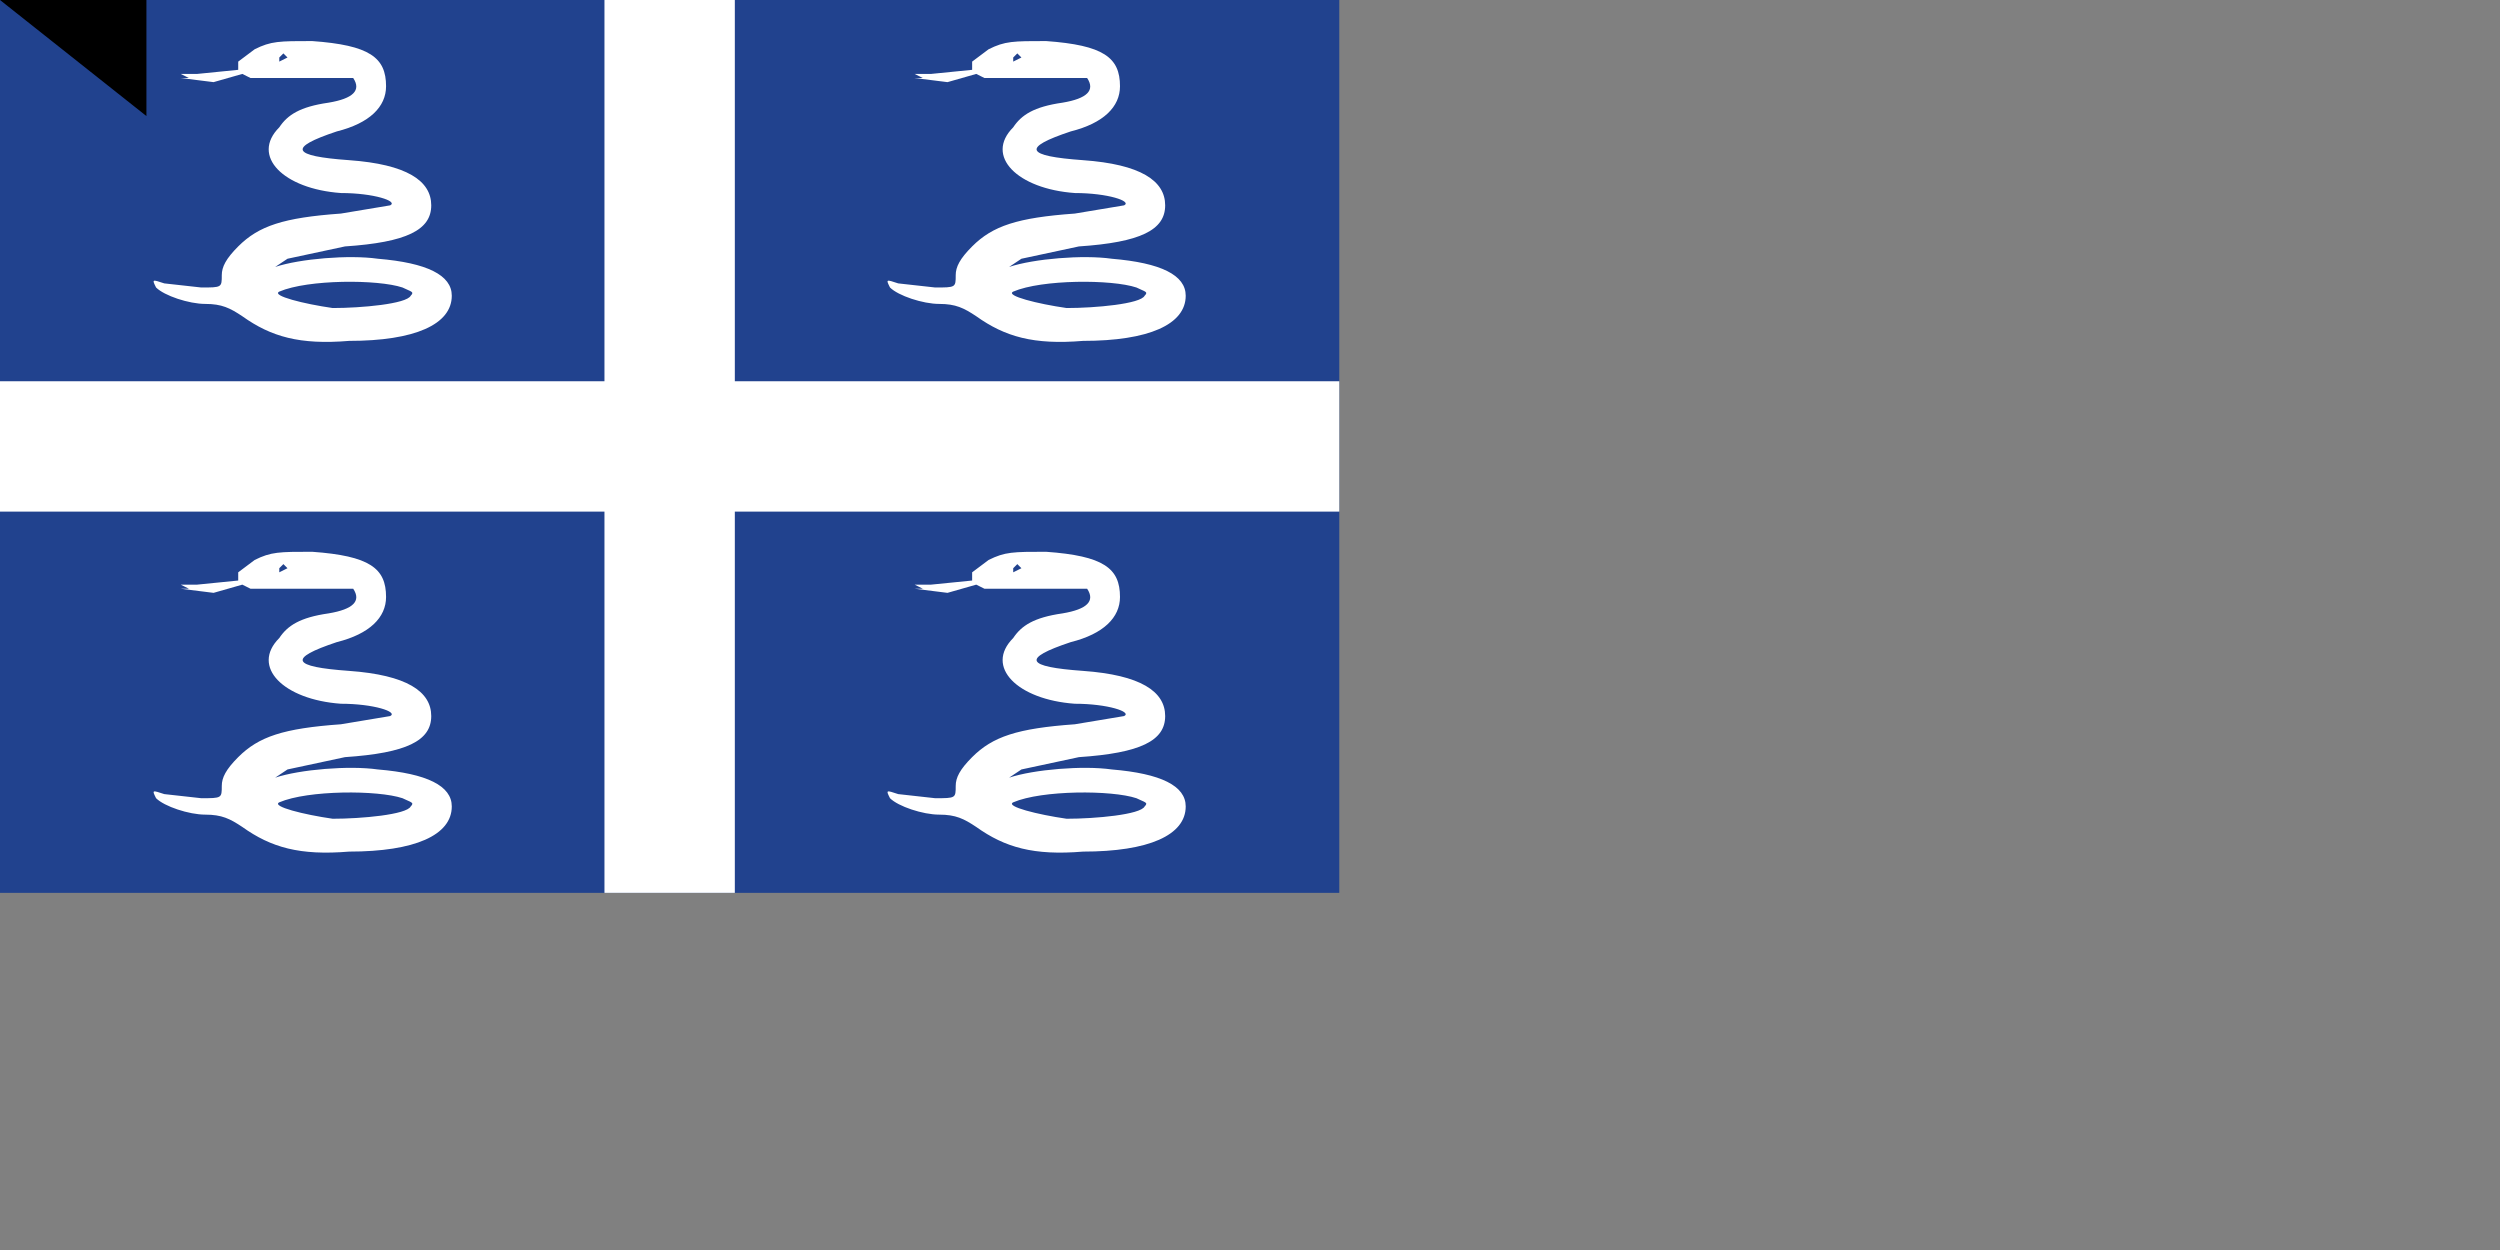 <svg xmlns="http://www.w3.org/2000/svg" xmlns:xlink="http://www.w3.org/1999/xlink" width="1400" height="700" version="1.0"><rect width="100%" height="100%" fill="#808080" stroke="none"/><path fill="#21428e" d="M0 0h750v500H0z"/><path stroke="#fff" stroke-width="73" d="M375 0v500M0 250h750"/><path id="a" fill="#fff" d="m62 12-4 3v2l-10 1h-4l2 1h-2l8 1 7-2 2 1h25c2 3 0 5-6 6-7 1-10 3-12 6-7 7 1 15 15 16 8 0 14 2 12 3l-12 2c-14 1-20 3-25 8-3 3-4 5-4 7 0 3 0 3-5 3l-9-1c-3-1-3-1-2 1 2 2 8 4 12 4s6 1 9 3c7 5 14 7 26 6 16 0 25-4 25-11 0-5-6-8-18-9-7-1-19 0-25 2l3-2 14-3c15-1 21-4 21-10s-6-10-20-11-15-3-3-7c8-2 12-6 12-11 0-7-4-10-18-11-8 0-10 0-14 2zm8 2-2 1v-1l1-1 1 1zm28 56c2 1 3 1 2 2-1 2-12 3-19 3-7-1-15-3-13-4 7-3 24-3 30-1z" transform="scale(2.3)"/><use xlink:href="#a" x="411"/><use xlink:href="#a" y="286"/><use xlink:href="#a" x="411" y="286"/><path id="path-b7335" d="m m0 82 m0 65 m0 65 m0 65 m0 65 m0 65 m0 65 m0 65 m0 65 m0 65 m0 65 m0 65 m0 65 m0 65 m0 65 m0 65 m0 65 m0 65 m0 65 m0 65 m0 78 m0 69 m0 50 m0 107 m0 106 m0 113 m0 81 m0 55 m0 81 m0 43 m0 90 m0 48 m0 97 m0 103 m0 84 m0 54 m0 71 m0 71 m0 111 m0 48 m0 105 m0 122 m0 79 m0 52 m0 110 m0 53 m0 99 m0 51 m0 66 m0 51 m0 120 m0 104 m0 103 m0 51 m0 80 m0 104 m0 102 m0 120 m0 48 m0 105 m0 76 m0 47 m0 105 m0 83 m0 106 m0 53 m0 114 m0 82 m0 76 m0 113 m0 99 m0 55 m0 52 m0 114 m0 90 m0 120 m0 114 m0 71 m0 43 m0 49 m0 87 m0 90 m0 66 m0 80 m0 47 m0 81 m0 61 m0 61"/>
</svg>